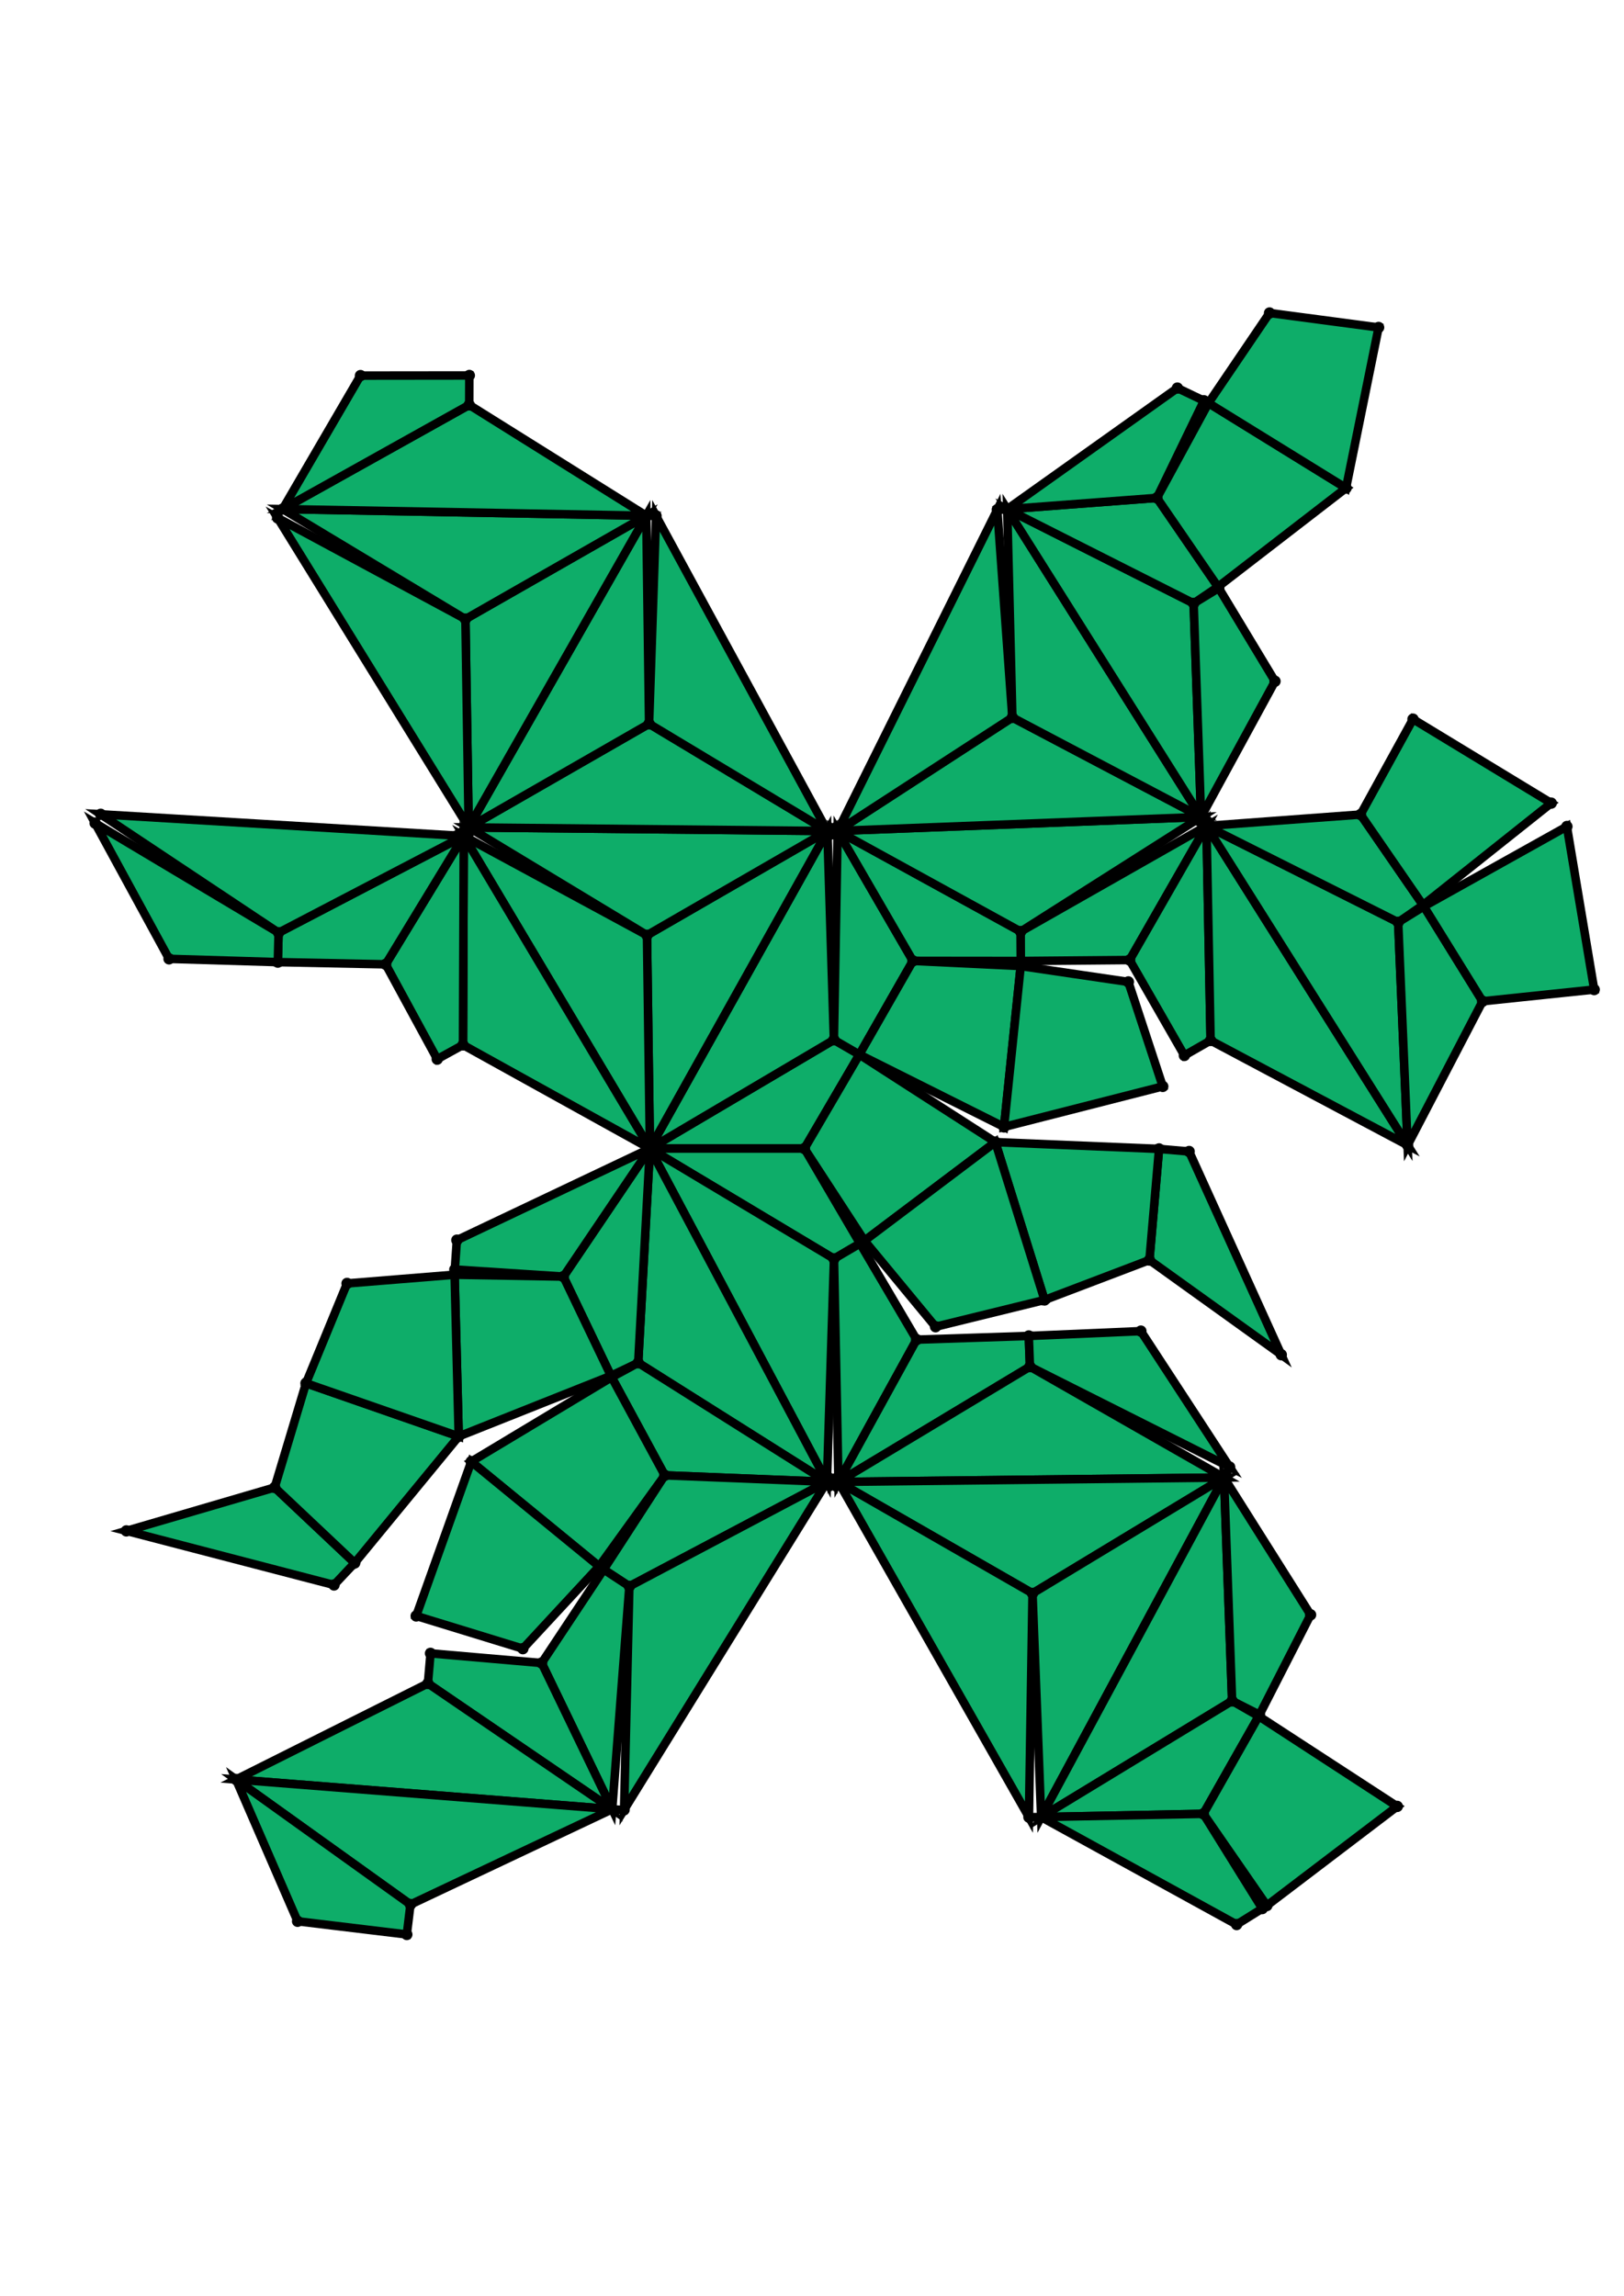 <?xml version="1.0" encoding="UTF-8" standalone="yes"?>
<!DOCTYPE svg PUBLIC "-//W3C//DTD SVG 1.0//EN" "http://www.w3.org/TR/2001/REC-SVG-20010904/DTD/svg10.dtd">
<!-- generated using polymake; Michael Joswig, Georg Loho, Benjamin Lorenz, Rico Raber; license CC BY-NC-SA 3.0; see polymake.org and matchthenet.de -->
<svg height="841pt" id="document" viewBox="0 -661.034 572 661.034" width="595pt" xmlns="http://www.w3.org/2000/svg" xmlns:svg="http://www.w3.org/2000/svg" xmlns:xlink="http://www.w3.org/1999/xlink">
	<title id="document_title">planar_net_</title>
	<polygon points="228.912,-330.282 283.339,-330.282 302.687,-363.373 293.715,-368.567 " style="fill: rgb(14,173,105); fill-opacity: 1; stroke: rgb(0,0,0); stroke-width: 3" />
	<polygon points="302.92,-296.845 283.339,-330.282 228.912,-330.282 293.75,-291.46 " style="fill: rgb(14,173,105); fill-opacity: 1; stroke: rgb(0,0,0); stroke-width: 3" />
	<polygon points="228.912,-330.282 293.715,-368.567 291.421,-442.105 " style="fill: rgb(14,173,105); fill-opacity: 1; stroke: rgb(0,0,0); stroke-width: 3" />
	<polygon points="228.912,-330.282 291.421,-442.105 227.877,-405.408 " style="fill: rgb(14,173,105); fill-opacity: 1; stroke: rgb(0,0,0); stroke-width: 3" />
	<polygon points="293.75,-291.46 228.912,-330.282 291.262,-212.914 " style="fill: rgb(14,173,105); fill-opacity: 1; stroke: rgb(0,0,0); stroke-width: 3" />
	<polygon points="293.715,-368.567 302.687,-363.373 321.544,-396.369 295.021,-442.13 " style="fill: rgb(14,173,105); fill-opacity: 1; stroke: rgb(0,0,0); stroke-width: 3" />
	<polygon points="291.262,-212.914 228.912,-330.282 224.784,-254.823 " style="fill: rgb(14,173,105); fill-opacity: 1; stroke: rgb(0,0,0); stroke-width: 3" />
	<polygon points="295.021,-442.13 321.544,-396.369 359.548,-396.329 359.501,-406.696 " style="fill: rgb(14,173,105); fill-opacity: 1; stroke: rgb(0,0,0); stroke-width: 3" />
	<polygon points="228.912,-330.282 227.877,-405.408 163.345,-440.34 " style="fill: rgb(14,173,105); fill-opacity: 1; stroke: rgb(0,0,0); stroke-width: 3" />
	<polygon points="302.92,-296.845 293.75,-291.46 295.309,-212.89 322.848,-262.982 " style="fill: rgb(14,173,105); fill-opacity: 1; stroke: rgb(0,0,0); stroke-width: 3" />
	<polygon points="228.912,-330.282 163.345,-440.34 163.079,-366.766 " style="fill: rgb(14,173,105); fill-opacity: 1; stroke: rgb(0,0,0); stroke-width: 3" />
	<polygon points="362.352,-264.282 322.848,-262.982 295.309,-212.89 362.762,-253.476 " style="fill: rgb(14,173,105); fill-opacity: 1; stroke: rgb(0,0,0); stroke-width: 3" />
	<polygon points="224.784,-254.823 228.912,-330.282 198.444,-285.183 215.188,-250.24 " style="fill: rgb(14,173,105); fill-opacity: 1; stroke: rgb(0,0,0); stroke-width: 3" />
	<polygon points="359.501,-406.696 359.548,-396.329 397.879,-396.668 424.934,-443.893 " style="fill: rgb(14,173,105); fill-opacity: 1; stroke: rgb(0,0,0); stroke-width: 3" />
	<polygon points="227.877,-405.408 291.421,-442.105 165.077,-443.365 " style="fill: rgb(14,173,105); fill-opacity: 1; stroke: rgb(0,0,0); stroke-width: 3" />
	<polygon points="228.912,-330.282 160.912,-298.018 160.193,-287.676 198.444,-285.183 " style="fill: rgb(14,173,105); fill-opacity: 1; stroke: rgb(0,0,0); stroke-width: 3" />
	<polygon points="397.879,-396.668 417.158,-363.056 426.389,-368.335 424.934,-443.893 " style="fill: rgb(14,173,105); fill-opacity: 1; stroke: rgb(0,0,0); stroke-width: 3" />
	<polygon points="165.077,-443.365 291.421,-442.105 228.619,-479.865 " style="fill: rgb(14,173,105); fill-opacity: 1; stroke: rgb(0,0,0); stroke-width: 3" />
	<polygon points="362.352,-264.282 362.762,-253.476 433.098,-218.12 401.841,-265.98 " style="fill: rgb(14,173,105); fill-opacity: 1; stroke: rgb(0,0,0); stroke-width: 3" />
	<polygon points="295.021,-442.13 359.501,-406.696 423.036,-447.05 " style="fill: rgb(14,173,105); fill-opacity: 1; stroke: rgb(0,0,0); stroke-width: 3" />
	<polygon points="291.262,-212.914 224.784,-254.823 215.437,-249.752 234.144,-215.199 " style="fill: rgb(14,173,105); fill-opacity: 1; stroke: rgb(0,0,0); stroke-width: 3" />
	<polygon points="408.236,-330.15 404.848,-291.005 451.287,-257.673 418.831,-329.242 " style="fill: rgb(14,173,105); fill-opacity: 1; stroke: rgb(0,0,0); stroke-width: 3" />
	<polygon points="295.021,-442.13 423.036,-447.05 356.57,-482.083 " style="fill: rgb(14,173,105); fill-opacity: 1; stroke: rgb(0,0,0); stroke-width: 3" />
	<polygon points="291.262,-212.914 234.144,-215.199 212.631,-182.041 221.673,-176.11 " style="fill: rgb(14,173,105); fill-opacity: 1; stroke: rgb(0,0,0); stroke-width: 3" />
	<polygon points="228.619,-479.865 291.421,-442.105 231.058,-553.104 " style="fill: rgb(14,173,105); fill-opacity: 1; stroke: rgb(0,0,0); stroke-width: 3" />
	<polygon points="362.762,-253.476 295.309,-212.89 431.117,-214.427 " style="fill: rgb(14,173,105); fill-opacity: 1; stroke: rgb(0,0,0); stroke-width: 3" />
	<polygon points="163.079,-366.766 163.345,-440.34 135.851,-395.156 153.999,-361.765 " style="fill: rgb(14,173,105); fill-opacity: 1; stroke: rgb(0,0,0); stroke-width: 3" />
	<polygon points="295.021,-442.13 356.57,-482.083 351.266,-555.271 " style="fill: rgb(14,173,105); fill-opacity: 1; stroke: rgb(0,0,0); stroke-width: 3" />
	<polygon points="431.117,-214.427 295.309,-212.89 363.666,-173.629 " style="fill: rgb(14,173,105); fill-opacity: 1; stroke: rgb(0,0,0); stroke-width: 3" />
	<polygon points="135.851,-395.156 163.345,-440.34 98.123,-406.292 97.854,-395.929 " style="fill: rgb(14,173,105); fill-opacity: 1; stroke: rgb(0,0,0); stroke-width: 3" />
	<polygon points="291.262,-212.914 221.673,-176.11 219.813,-97.41 " style="fill: rgb(14,173,105); fill-opacity: 1; stroke: rgb(0,0,0); stroke-width: 3" />
	<polygon points="165.077,-443.365 228.619,-479.865 227.64,-553.138 " style="fill: rgb(14,173,105); fill-opacity: 1; stroke: rgb(0,0,0); stroke-width: 3" />
	<polygon points="426.389,-368.335 495.78,-331.45 424.934,-443.893 " style="fill: rgb(14,173,105); fill-opacity: 1; stroke: rgb(0,0,0); stroke-width: 3" />
	<polygon points="363.666,-173.629 295.309,-212.89 362.414,-94.809 " style="fill: rgb(14,173,105); fill-opacity: 1; stroke: rgb(0,0,0); stroke-width: 3" />
	<polygon points="165.077,-443.365 227.64,-553.138 163.926,-516.735 " style="fill: rgb(14,173,105); fill-opacity: 1; stroke: rgb(0,0,0); stroke-width: 3" />
	<polygon points="424.934,-443.893 495.78,-331.45 492.461,-409.965 " style="fill: rgb(14,173,105); fill-opacity: 1; stroke: rgb(0,0,0); stroke-width: 3" />
	<polygon points="98.123,-406.292 163.345,-440.34 35.465,-447.995 " style="fill: rgb(14,173,105); fill-opacity: 1; stroke: rgb(0,0,0); stroke-width: 3" />
	<polygon points="221.673,-176.11 212.631,-182.041 190.784,-149.102 215.627,-97.62 " style="fill: rgb(14,173,105); fill-opacity: 1; stroke: rgb(0,0,0); stroke-width: 3" />
	<polygon points="356.57,-482.083 423.036,-447.05 354.747,-555.44 " style="fill: rgb(14,173,105); fill-opacity: 1; stroke: rgb(0,0,0); stroke-width: 3" />
	<polygon points="165.077,-443.365 163.926,-516.735 97.785,-552.377 " style="fill: rgb(14,173,105); fill-opacity: 1; stroke: rgb(0,0,0); stroke-width: 3" />
	<polygon points="190.784,-149.102 151.64,-152.501 150.711,-141.908 215.627,-97.62 " style="fill: rgb(14,173,105); fill-opacity: 1; stroke: rgb(0,0,0); stroke-width: 3" />
	<polygon points="354.747,-555.44 423.036,-447.05 420.42,-522.271 " style="fill: rgb(14,173,105); fill-opacity: 1; stroke: rgb(0,0,0); stroke-width: 3" />
	<polygon points="97.854,-395.929 98.123,-406.292 33.5,-444.88 59.539,-397.087 " style="fill: rgb(14,173,105); fill-opacity: 1; stroke: rgb(0,0,0); stroke-width: 3" />
	<polygon points="424.934,-443.893 492.461,-409.965 501.208,-416.013 479.212,-447.912 " style="fill: rgb(14,173,105); fill-opacity: 1; stroke: rgb(0,0,0); stroke-width: 3" />
	<polygon points="431.117,-214.427 363.666,-173.629 366.701,-94.858 " style="fill: rgb(14,173,105); fill-opacity: 1; stroke: rgb(0,0,0); stroke-width: 3" />
	<polygon points="96.741,-210.921 44.506,-195.631 117.639,-176.587 124.927,-184.332 " style="fill: rgb(14,173,105); fill-opacity: 1; stroke: rgb(0,0,0); stroke-width: 3" />
	<polygon points="420.42,-522.271 423.036,-447.05 449.075,-494.843 429.274,-527.665 " style="fill: rgb(14,173,105); fill-opacity: 1; stroke: rgb(0,0,0); stroke-width: 3" />
	<polygon points="431.117,-214.427 366.701,-94.858 433.965,-135.757 " style="fill: rgb(14,173,105); fill-opacity: 1; stroke: rgb(0,0,0); stroke-width: 3" />
	<polygon points="492.461,-409.965 495.78,-331.45 522.19,-382.147 501.508,-415.555 " style="fill: rgb(14,173,105); fill-opacity: 1; stroke: rgb(0,0,0); stroke-width: 3" />
	<polygon points="163.926,-516.735 227.64,-553.138 99.552,-555.477 " style="fill: rgb(14,173,105); fill-opacity: 1; stroke: rgb(0,0,0); stroke-width: 3" />
	<polygon points="431.117,-214.427 433.965,-135.757 443.618,-130.883 461.61,-166.076 " style="fill: rgb(14,173,105); fill-opacity: 1; stroke: rgb(0,0,0); stroke-width: 3" />
	<polygon points="99.552,-555.477 227.64,-553.138 165.27,-592.168 " style="fill: rgb(14,173,105); fill-opacity: 1; stroke: rgb(0,0,0); stroke-width: 3" />
	<polygon points="354.747,-555.44 420.42,-522.271 428.999,-528.091 407.488,-559.422 " style="fill: rgb(14,173,105); fill-opacity: 1; stroke: rgb(0,0,0); stroke-width: 3" />
	<polygon points="215.627,-97.62 150.711,-141.908 83.138,-108.069 " style="fill: rgb(14,173,105); fill-opacity: 1; stroke: rgb(0,0,0); stroke-width: 3" />
	<polygon points="354.747,-555.44 407.488,-559.422 424.052,-593.627 414.696,-598.093 " style="fill: rgb(14,173,105); fill-opacity: 1; stroke: rgb(0,0,0); stroke-width: 3" />
	<polygon points="215.627,-97.62 83.138,-108.069 144.571,-64.056 " style="fill: rgb(14,173,105); fill-opacity: 1; stroke: rgb(0,0,0); stroke-width: 3" />
	<polygon points="433.965,-135.757 366.701,-94.858 423.852,-95.991 443.345,-130.376 " style="fill: rgb(14,173,105); fill-opacity: 1; stroke: rgb(0,0,0); stroke-width: 3" />
	<polygon points="423.852,-95.991 366.701,-94.858 435.564,-56.998 444.592,-62.619 " style="fill: rgb(14,173,105); fill-opacity: 1; stroke: rgb(0,0,0); stroke-width: 3" />
	<polygon points="165.27,-592.168 165.304,-602.535 126.971,-602.492 99.552,-555.477 " style="fill: rgb(14,173,105); fill-opacity: 1; stroke: rgb(0,0,0); stroke-width: 3" />
	<polygon points="143.283,-53.5 144.571,-64.056 83.138,-108.069 104.814,-58.145 " style="fill: rgb(14,173,105); fill-opacity: 1; stroke: rgb(0,0,0); stroke-width: 3" />
	<polygon points="302.687,-363.373 283.339,-330.282 304.492,-297.817 350.581,-332.539 " style="fill: rgb(14,173,105); fill-opacity: 1; stroke: rgb(0,0,0); stroke-width: 3" />
	<polygon points="302.687,-363.373 353.63,-337.892 359.505,-394.549 321.544,-396.369 " style="fill: rgb(14,173,105); fill-opacity: 1; stroke: rgb(0,0,0); stroke-width: 3" />
	<polygon points="359.505,-394.549 353.63,-337.892 409.543,-352.159 397.428,-388.964 " style="fill: rgb(14,173,105); fill-opacity: 1; stroke: rgb(0,0,0); stroke-width: 3" />
	<polygon points="350.581,-332.539 367.906,-276.95 404.848,-291.005 408.236,-330.15 " style="fill: rgb(14,173,105); fill-opacity: 1; stroke: rgb(0,0,0); stroke-width: 3" />
	<polygon points="350.581,-332.539 304.492,-297.817 329.52,-267.528 367.906,-276.95 " style="fill: rgb(14,173,105); fill-opacity: 1; stroke: rgb(0,0,0); stroke-width: 3" />
	<polygon points="407.488,-559.422 428.999,-528.091 474.1,-562.884 425.636,-592.814 " style="fill: rgb(14,173,105); fill-opacity: 1; stroke: rgb(0,0,0); stroke-width: 3" />
	<polygon points="425.636,-592.814 474.1,-562.884 485.569,-619.437 447.158,-624.534 " style="fill: rgb(14,173,105); fill-opacity: 1; stroke: rgb(0,0,0); stroke-width: 3" />
	<polygon points="443.345,-130.376 423.852,-95.991 446.207,-63.679 492.14,-98.606 " style="fill: rgb(14,173,105); fill-opacity: 1; stroke: rgb(0,0,0); stroke-width: 3" />
	<polygon points="501.508,-415.555 522.19,-382.147 561.5,-386.268 551.886,-443.695 " style="fill: rgb(14,173,105); fill-opacity: 1; stroke: rgb(0,0,0); stroke-width: 3" />
	<polygon points="479.212,-447.912 501.208,-416.013 546.371,-451.931 497.686,-481.499 " style="fill: rgb(14,173,105); fill-opacity: 1; stroke: rgb(0,0,0); stroke-width: 3" />
	<polygon points="215.188,-250.24 198.444,-285.183 160.118,-285.849 161.572,-228.906 " style="fill: rgb(14,173,105); fill-opacity: 1; stroke: rgb(0,0,0); stroke-width: 3" />
	<polygon points="234.144,-215.199 215.437,-249.752 165.977,-220.028 211.027,-183.139 " style="fill: rgb(14,173,105); fill-opacity: 1; stroke: rgb(0,0,0); stroke-width: 3" />
	<polygon points="211.027,-183.139 165.977,-220.028 146.593,-165.677 184.156,-154.152 " style="fill: rgb(14,173,105); fill-opacity: 1; stroke: rgb(0,0,0); stroke-width: 3" />
	<polygon points="161.572,-228.906 107.776,-247.63 96.741,-210.921 124.927,-184.332 " style="fill: rgb(14,173,105); fill-opacity: 1; stroke: rgb(0,0,0); stroke-width: 3" />
	<polygon points="160.118,-285.849 122.238,-282.775 107.776,-247.63 161.572,-228.906 " style="fill: rgb(14,173,105); fill-opacity: 1; stroke: rgb(0,0,0); stroke-width: 3" />
	<circle cx="228.912" cy="-330.282" r="2" style="fill: rgb(0,0,0)" />
	<circle cx="283.339" cy="-330.282" r="2" style="fill: rgb(0,0,0)" />
	<circle cx="302.687" cy="-363.373" r="2" style="fill: rgb(0,0,0)" />
	<circle cx="293.715" cy="-368.567" r="2" style="fill: rgb(0,0,0)" />
	<circle cx="293.75" cy="-291.46" r="2" style="fill: rgb(0,0,0)" />
	<circle cx="302.92" cy="-296.845" r="2" style="fill: rgb(0,0,0)" />
	<circle cx="291.421" cy="-442.105" r="2" style="fill: rgb(0,0,0)" />
	<circle cx="321.544" cy="-396.369" r="2" style="fill: rgb(0,0,0)" />
	<circle cx="295.021" cy="-442.13" r="2" style="fill: rgb(0,0,0)" />
	<circle cx="304.492" cy="-297.817" r="2" style="fill: rgb(0,0,0)" />
	<circle cx="350.581" cy="-332.539" r="2" style="fill: rgb(0,0,0)" />
	<circle cx="291.262" cy="-212.914" r="2" style="fill: rgb(0,0,0)" />
	<circle cx="295.309" cy="-212.89" r="2" style="fill: rgb(0,0,0)" />
	<circle cx="322.848" cy="-262.982" r="2" style="fill: rgb(0,0,0)" />
	<circle cx="227.877" cy="-405.408" r="2" style="fill: rgb(0,0,0)" />
	<circle cx="359.548" cy="-396.329" r="2" style="fill: rgb(0,0,0)" />
	<circle cx="359.501" cy="-406.696" r="2" style="fill: rgb(0,0,0)" />
	<circle cx="353.63" cy="-337.892" r="2" style="fill: rgb(0,0,0)" />
	<circle cx="359.505" cy="-394.549" r="2" style="fill: rgb(0,0,0)" />
	<circle cx="329.52" cy="-267.528" r="2" style="fill: rgb(0,0,0)" />
	<circle cx="367.906" cy="-276.95" r="2" style="fill: rgb(0,0,0)" />
	<circle cx="224.784" cy="-254.823" r="2" style="fill: rgb(0,0,0)" />
	<circle cx="362.762" cy="-253.476" r="2" style="fill: rgb(0,0,0)" />
	<circle cx="362.352" cy="-264.282" r="2" style="fill: rgb(0,0,0)" />
	<circle cx="163.345" cy="-440.34" r="2" style="fill: rgb(0,0,0)" />
	<circle cx="165.077" cy="-443.365" r="2" style="fill: rgb(0,0,0)" />
	<circle cx="397.879" cy="-396.668" r="2" style="fill: rgb(0,0,0)" />
	<circle cx="424.934" cy="-443.893" r="2" style="fill: rgb(0,0,0)" />
	<circle cx="423.036" cy="-447.05" r="2" style="fill: rgb(0,0,0)" />
	<circle cx="409.543" cy="-352.159" r="2" style="fill: rgb(0,0,0)" />
	<circle cx="397.428" cy="-388.964" r="2" style="fill: rgb(0,0,0)" />
	<circle cx="404.848" cy="-291.005" r="2" style="fill: rgb(0,0,0)" />
	<circle cx="408.236" cy="-330.15" r="2" style="fill: rgb(0,0,0)" />
	<circle cx="198.444" cy="-285.183" r="2" style="fill: rgb(0,0,0)" />
	<circle cx="215.188" cy="-250.24" r="2" style="fill: rgb(0,0,0)" />
	<circle cx="215.437" cy="-249.752" r="2" style="fill: rgb(0,0,0)" />
	<circle cx="234.144" cy="-215.199" r="2" style="fill: rgb(0,0,0)" />
	<circle cx="433.098" cy="-218.12" r="2" style="fill: rgb(0,0,0)" />
	<circle cx="401.841" cy="-265.98" r="2" style="fill: rgb(0,0,0)" />
	<circle cx="431.117" cy="-214.427" r="2" style="fill: rgb(0,0,0)" />
	<circle cx="163.079" cy="-366.766" r="2" style="fill: rgb(0,0,0)" />
	<circle cx="228.619" cy="-479.865" r="2" style="fill: rgb(0,0,0)" />
	<circle cx="417.158" cy="-363.056" r="2" style="fill: rgb(0,0,0)" />
	<circle cx="426.389" cy="-368.335" r="2" style="fill: rgb(0,0,0)" />
	<circle cx="356.57" cy="-482.083" r="2" style="fill: rgb(0,0,0)" />
	<circle cx="451.287" cy="-257.673" r="2" style="fill: rgb(0,0,0)" />
	<circle cx="418.831" cy="-329.242" r="2" style="fill: rgb(0,0,0)" />
	<circle cx="160.912" cy="-298.018" r="2" style="fill: rgb(0,0,0)" />
	<circle cx="160.193" cy="-287.676" r="2" style="fill: rgb(0,0,0)" />
	<circle cx="160.118" cy="-285.849" r="2" style="fill: rgb(0,0,0)" />
	<circle cx="161.572" cy="-228.906" r="2" style="fill: rgb(0,0,0)" />
	<circle cx="212.631" cy="-182.041" r="2" style="fill: rgb(0,0,0)" />
	<circle cx="221.673" cy="-176.11" r="2" style="fill: rgb(0,0,0)" />
	<circle cx="165.977" cy="-220.028" r="2" style="fill: rgb(0,0,0)" />
	<circle cx="211.027" cy="-183.139" r="2" style="fill: rgb(0,0,0)" />
	<circle cx="363.666" cy="-173.629" r="2" style="fill: rgb(0,0,0)" />
	<circle cx="135.851" cy="-395.156" r="2" style="fill: rgb(0,0,0)" />
	<circle cx="153.999" cy="-361.765" r="2" style="fill: rgb(0,0,0)" />
	<circle cx="231.058" cy="-553.104" r="2" style="fill: rgb(0,0,0)" />
	<circle cx="227.64" cy="-553.138" r="2" style="fill: rgb(0,0,0)" />
	<circle cx="495.78" cy="-331.45" r="2" style="fill: rgb(0,0,0)" />
	<circle cx="351.266" cy="-555.271" r="2" style="fill: rgb(0,0,0)" />
	<circle cx="354.747" cy="-555.44" r="2" style="fill: rgb(0,0,0)" />
	<circle cx="122.238" cy="-282.775" r="2" style="fill: rgb(0,0,0)" />
	<circle cx="107.776" cy="-247.63" r="2" style="fill: rgb(0,0,0)" />
	<circle cx="219.813" cy="-97.41" r="2" style="fill: rgb(0,0,0)" />
	<circle cx="190.784" cy="-149.102" r="2" style="fill: rgb(0,0,0)" />
	<circle cx="215.627" cy="-97.62" r="2" style="fill: rgb(0,0,0)" />
	<circle cx="146.593" cy="-165.677" r="2" style="fill: rgb(0,0,0)" />
	<circle cx="184.156" cy="-154.152" r="2" style="fill: rgb(0,0,0)" />
	<circle cx="362.414" cy="-94.809" r="2" style="fill: rgb(0,0,0)" />
	<circle cx="366.701" cy="-94.858" r="2" style="fill: rgb(0,0,0)" />
	<circle cx="98.123" cy="-406.292" r="2" style="fill: rgb(0,0,0)" />
	<circle cx="97.854" cy="-395.929" r="2" style="fill: rgb(0,0,0)" />
	<circle cx="163.926" cy="-516.735" r="2" style="fill: rgb(0,0,0)" />
	<circle cx="492.461" cy="-409.965" r="2" style="fill: rgb(0,0,0)" />
	<circle cx="420.42" cy="-522.271" r="2" style="fill: rgb(0,0,0)" />
	<circle cx="96.741" cy="-210.921" r="2" style="fill: rgb(0,0,0)" />
	<circle cx="124.927" cy="-184.332" r="2" style="fill: rgb(0,0,0)" />
	<circle cx="151.64" cy="-152.501" r="2" style="fill: rgb(0,0,0)" />
	<circle cx="150.711" cy="-141.908" r="2" style="fill: rgb(0,0,0)" />
	<circle cx="433.965" cy="-135.757" r="2" style="fill: rgb(0,0,0)" />
	<circle cx="35.465" cy="-447.995" r="2" style="fill: rgb(0,0,0)" />
	<circle cx="33.5" cy="-444.88" r="2" style="fill: rgb(0,0,0)" />
	<circle cx="59.539" cy="-397.087" r="2" style="fill: rgb(0,0,0)" />
	<circle cx="97.785" cy="-552.377" r="2" style="fill: rgb(0,0,0)" />
	<circle cx="99.552" cy="-555.477" r="2" style="fill: rgb(0,0,0)" />
	<circle cx="501.208" cy="-416.013" r="2" style="fill: rgb(0,0,0)" />
	<circle cx="479.212" cy="-447.912" r="2" style="fill: rgb(0,0,0)" />
	<circle cx="522.19" cy="-382.147" r="2" style="fill: rgb(0,0,0)" />
	<circle cx="501.508" cy="-415.555" r="2" style="fill: rgb(0,0,0)" />
	<circle cx="449.075" cy="-494.843" r="2" style="fill: rgb(0,0,0)" />
	<circle cx="429.274" cy="-527.665" r="2" style="fill: rgb(0,0,0)" />
	<circle cx="428.999" cy="-528.091" r="2" style="fill: rgb(0,0,0)" />
	<circle cx="407.488" cy="-559.422" r="2" style="fill: rgb(0,0,0)" />
	<circle cx="44.506" cy="-195.631" r="2" style="fill: rgb(0,0,0)" />
	<circle cx="117.639" cy="-176.587" r="2" style="fill: rgb(0,0,0)" />
	<circle cx="83.138" cy="-108.069" r="2" style="fill: rgb(0,0,0)" />
	<circle cx="443.618" cy="-130.883" r="2" style="fill: rgb(0,0,0)" />
	<circle cx="461.61" cy="-166.076" r="2" style="fill: rgb(0,0,0)" />
	<circle cx="423.852" cy="-95.991" r="2" style="fill: rgb(0,0,0)" />
	<circle cx="443.345" cy="-130.376" r="2" style="fill: rgb(0,0,0)" />
	<circle cx="165.27" cy="-592.168" r="2" style="fill: rgb(0,0,0)" />
	<circle cx="546.371" cy="-451.931" r="2" style="fill: rgb(0,0,0)" />
	<circle cx="497.686" cy="-481.499" r="2" style="fill: rgb(0,0,0)" />
	<circle cx="561.5" cy="-386.268" r="2" style="fill: rgb(0,0,0)" />
	<circle cx="551.886" cy="-443.695" r="2" style="fill: rgb(0,0,0)" />
	<circle cx="424.052" cy="-593.627" r="2" style="fill: rgb(0,0,0)" />
	<circle cx="414.696" cy="-598.093" r="2" style="fill: rgb(0,0,0)" />
	<circle cx="474.1" cy="-562.884" r="2" style="fill: rgb(0,0,0)" />
	<circle cx="425.636" cy="-592.814" r="2" style="fill: rgb(0,0,0)" />
	<circle cx="144.571" cy="-64.056" r="2" style="fill: rgb(0,0,0)" />
	<circle cx="435.564" cy="-56.998" r="2" style="fill: rgb(0,0,0)" />
	<circle cx="444.592" cy="-62.619" r="2" style="fill: rgb(0,0,0)" />
	<circle cx="446.207" cy="-63.679" r="2" style="fill: rgb(0,0,0)" />
	<circle cx="492.14" cy="-98.606" r="2" style="fill: rgb(0,0,0)" />
	<circle cx="165.304" cy="-602.535" r="2" style="fill: rgb(0,0,0)" />
	<circle cx="126.971" cy="-602.492" r="2" style="fill: rgb(0,0,0)" />
	<circle cx="485.569" cy="-619.437" r="2" style="fill: rgb(0,0,0)" />
	<circle cx="447.158" cy="-624.534" r="2" style="fill: rgb(0,0,0)" />
	<circle cx="104.814" cy="-58.145" r="2" style="fill: rgb(0,0,0)" />
	<circle cx="143.283" cy="-53.5" r="2" style="fill: rgb(0,0,0)" />
	<!-- 
	Generated using the Perl SVG Module V2.64
	by Ronan Oger
	Info: http://www.roitsystems.com/
 -->
</svg>
